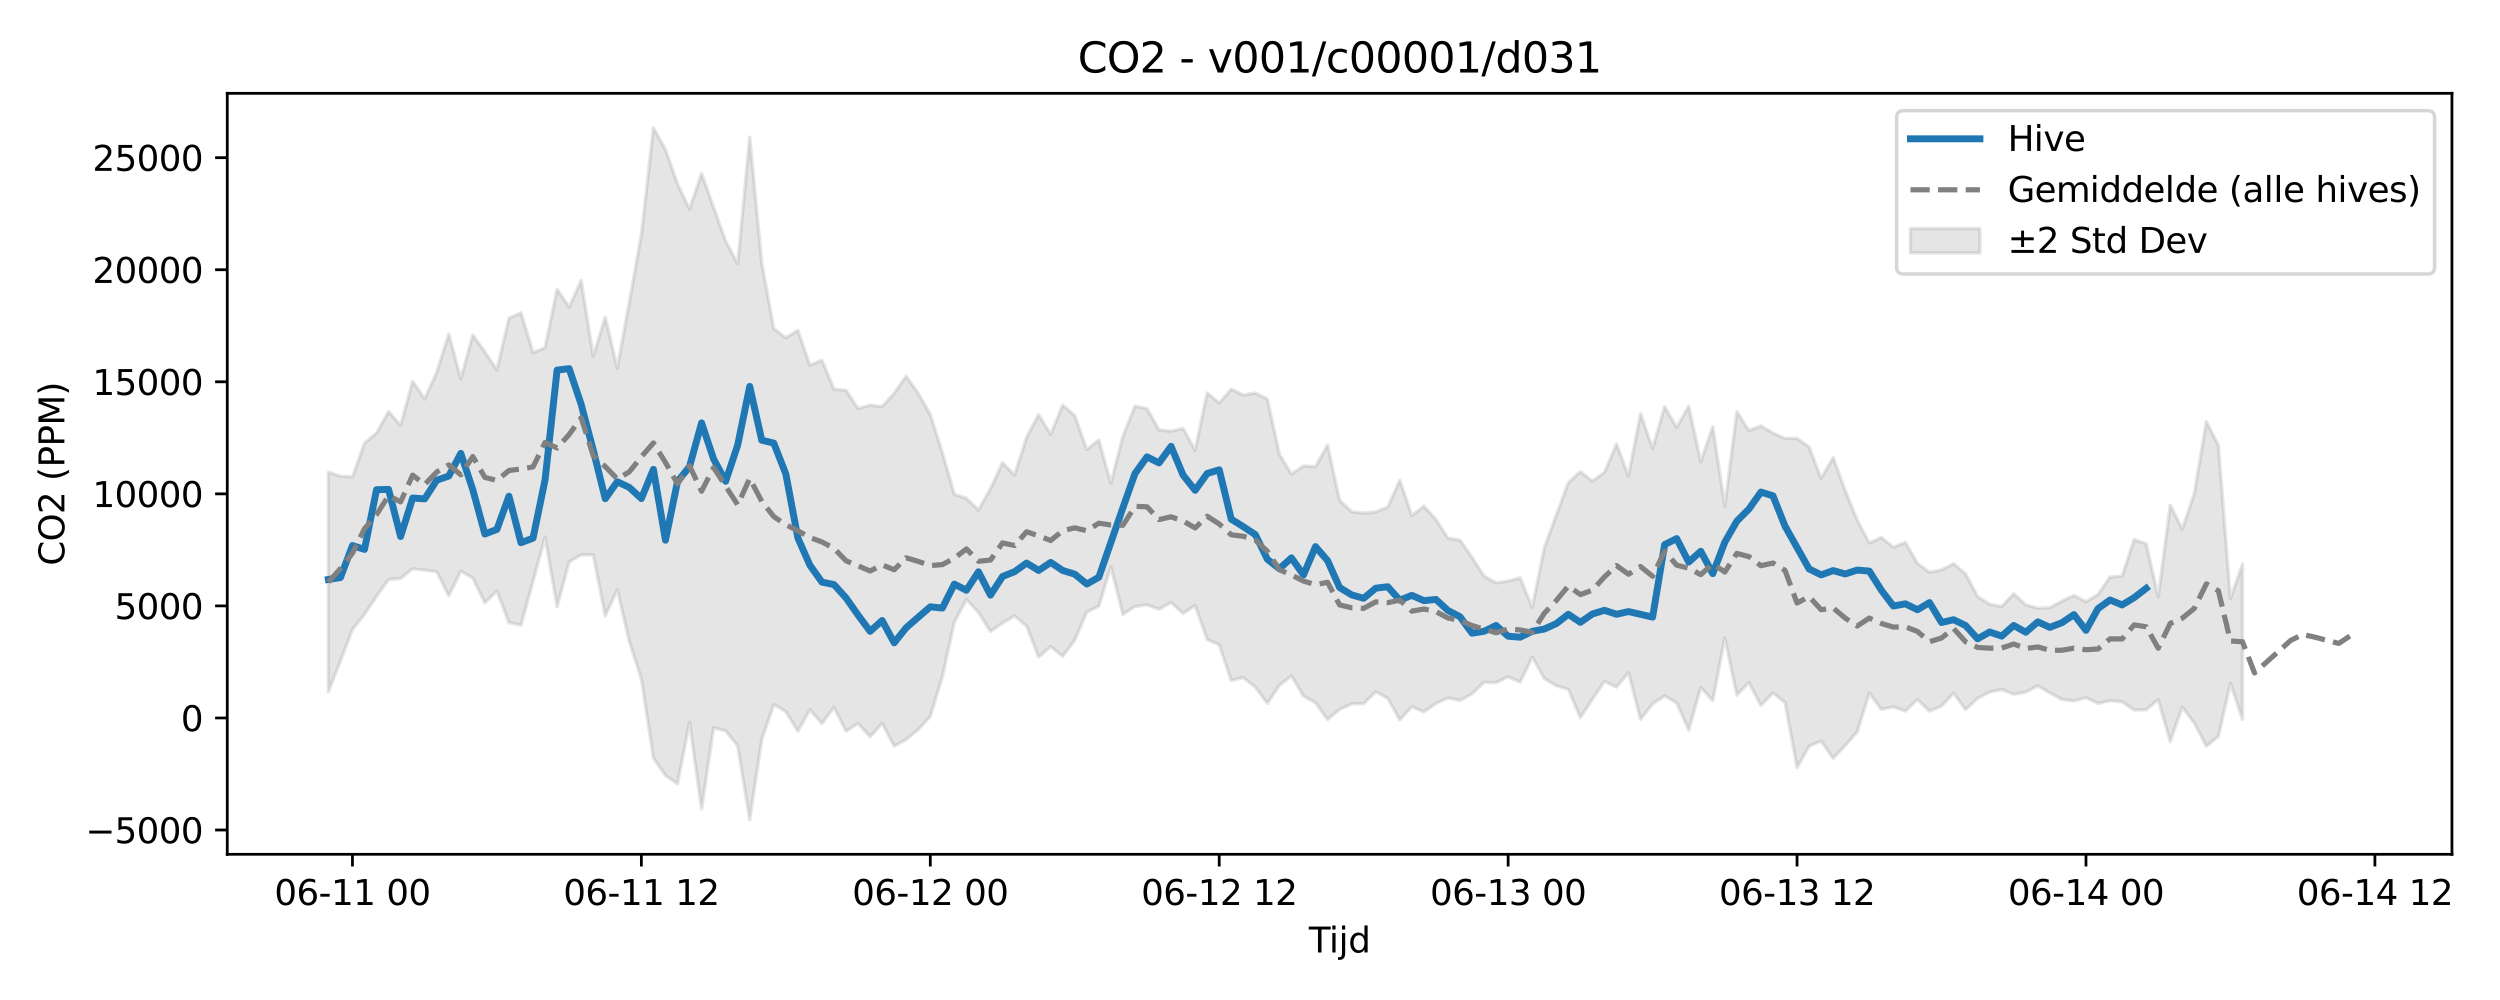 <?xml version="1.0" encoding="utf-8" standalone="no"?>
<!DOCTYPE svg PUBLIC "-//W3C//DTD SVG 1.1//EN"
  "http://www.w3.org/Graphics/SVG/1.1/DTD/svg11.dtd">
<svg xmlns:xlink="http://www.w3.org/1999/xlink" width="720pt" height="288pt" viewBox="0 0 720 288" xmlns="http://www.w3.org/2000/svg" version="1.1">
 <defs>
  <style type="text/css">*{stroke-linejoin: round; stroke-linecap: butt}</style>
 </defs>
 <g id="figure_1">
  <g id="patch_1">
   <path d="M 0 288 
L 720 288 
L 720 0 
L 0 0 
z
" style="fill: #ffffff"/>
  </g>
  <g id="axes_1">
   <g id="patch_2">
    <path d="M 65.45 246.04 
L 706.16 246.04 
L 706.16 26.88 
L 65.45 26.88 
z
" style="fill: #ffffff"/>
   </g>
   <g id="FillBetweenPolyCollection_1">
    <defs>
     <path id="m70cd6717e1" d="M 94.573 -151.993 
L 94.573 -88.706 
L 98.04 -97.667 
L 101.507 -106.684 
L 104.974 -111.089 
L 108.441 -116.275 
L 111.908 -121.079 
L 115.375 -121.437 
L 118.842 -124.173 
L 122.31 -123.781 
L 125.777 -123.364 
L 129.244 -116.416 
L 132.711 -123.534 
L 136.178 -121.498 
L 139.645 -114.367 
L 143.112 -117.801 
L 146.579 -108.666 
L 150.046 -107.972 
L 153.513 -120.616 
L 156.98 -133.316 
L 160.447 -113.282 
L 163.914 -126.2 
L 167.381 -128.179 
L 170.848 -128.191 
L 174.315 -110.651 
L 177.782 -118.142 
L 181.249 -103.223 
L 184.716 -92.496 
L 188.183 -69.696 
L 191.65 -64.666 
L 195.117 -62.239 
L 198.584 -79.957 
L 202.052 -55.011 
L 205.519 -78.392 
L 208.986 -77.546 
L 212.453 -73.177 
L 215.92 -51.922 
L 219.387 -75.005 
L 222.854 -85.092 
L 226.321 -83.055 
L 229.788 -77.421 
L 233.255 -83.582 
L 236.722 -79.598 
L 240.189 -84.281 
L 243.656 -77.422 
L 247.123 -79.65 
L 250.59 -75.801 
L 254.057 -79.687 
L 257.524 -73.108 
L 260.991 -75.015 
L 264.458 -77.904 
L 267.925 -81.676 
L 271.392 -93.076 
L 274.859 -108.819 
L 278.326 -115.348 
L 281.794 -111.6 
L 285.261 -106.134 
L 288.728 -108.563 
L 292.195 -110.634 
L 295.662 -107.655 
L 299.129 -98.771 
L 302.596 -101.799 
L 306.063 -98.973 
L 309.53 -103.654 
L 312.997 -111.756 
L 316.464 -113.401 
L 319.931 -124.785 
L 323.398 -111.068 
L 326.865 -113.334 
L 330.332 -113.804 
L 333.799 -112.538 
L 337.266 -114.497 
L 340.733 -111.329 
L 344.2 -113.607 
L 347.667 -103.821 
L 351.134 -102.284 
L 354.601 -92.008 
L 358.068 -92.876 
L 361.536 -90.093 
L 365.003 -85.402 
L 368.47 -90.636 
L 371.937 -93.378 
L 375.404 -87.522 
L 378.871 -85.632 
L 382.338 -80.746 
L 385.805 -83.663 
L 389.272 -85.271 
L 392.739 -85.357 
L 396.206 -88.766 
L 399.673 -86.881 
L 403.14 -80.635 
L 406.607 -84.491 
L 410.074 -82.972 
L 413.541 -85.366 
L 417.008 -87 
L 420.475 -86.248 
L 423.942 -88.186 
L 427.409 -91.486 
L 430.876 -91.389 
L 434.343 -93.098 
L 437.81 -91.574 
L 441.278 -98.756 
L 444.745 -92.606 
L 448.212 -90.483 
L 451.679 -89.475 
L 455.146 -81.348 
L 458.613 -86.618 
L 462.08 -91.746 
L 465.547 -90.106 
L 469.014 -94.311 
L 472.481 -80.805 
L 475.948 -85.263 
L 479.415 -87.609 
L 482.882 -85.578 
L 486.349 -77.693 
L 489.816 -89.977 
L 493.283 -86.204 
L 496.75 -104.304 
L 500.217 -87.82 
L 503.684 -91.394 
L 507.151 -84.835 
L 510.618 -88.432 
L 514.085 -85.7 
L 517.552 -66.972 
L 521.02 -73.099 
L 524.487 -74.588 
L 527.954 -69.575 
L 531.421 -73.289 
L 534.888 -77.248 
L 538.355 -88.371 
L 541.822 -83.703 
L 545.289 -84.409 
L 548.756 -83.189 
L 552.223 -86.527 
L 555.69 -83.218 
L 559.157 -84.656 
L 562.624 -88.35 
L 566.091 -83.623 
L 569.558 -86.891 
L 573.025 -88.692 
L 576.492 -89.407 
L 579.959 -88.053 
L 583.426 -88.665 
L 586.893 -90.502 
L 590.36 -88.451 
L 593.827 -86.572 
L 597.295 -86.134 
L 600.762 -87.073 
L 604.229 -85.397 
L 607.696 -86.187 
L 611.163 -85.878 
L 614.63 -83.484 
L 618.097 -83.601 
L 621.564 -86.5 
L 625.031 -74.41 
L 628.498 -84.332 
L 631.965 -79.732 
L 635.432 -73.109 
L 638.899 -75.918 
L 642.366 -91.223 
L 645.833 -80.837 
L 645.833 -125.523 
L 645.833 -125.523 
L 642.366 -115.571 
L 638.899 -159.773 
L 635.432 -166.574 
L 631.965 -145.866 
L 628.498 -135.591 
L 625.031 -142.509 
L 621.564 -116.127 
L 618.097 -131.396 
L 614.63 -132.576 
L 611.163 -122.087 
L 607.696 -121.831 
L 604.229 -116.787 
L 600.762 -114.694 
L 597.295 -116.516 
L 593.827 -114.887 
L 590.36 -112.994 
L 586.893 -112.845 
L 583.426 -113.803 
L 579.959 -116.991 
L 576.492 -113.332 
L 573.025 -113.952 
L 569.558 -116.184 
L 566.091 -122.692 
L 562.624 -125.651 
L 559.157 -123.862 
L 555.69 -123.166 
L 552.223 -125.756 
L 548.756 -131.785 
L 545.289 -130.392 
L 541.822 -133.187 
L 538.355 -131.608 
L 534.888 -138.177 
L 531.421 -146.69 
L 527.954 -156.242 
L 524.487 -150.199 
L 521.02 -159.289 
L 517.552 -161.694 
L 514.085 -161.756 
L 510.618 -163.275 
L 507.151 -165.325 
L 503.684 -164.01 
L 500.217 -169.422 
L 496.75 -142.202 
L 493.283 -165.053 
L 489.816 -155.017 
L 486.349 -171.021 
L 482.882 -164.895 
L 479.415 -170.874 
L 475.948 -158.816 
L 472.481 -168.862 
L 469.014 -150.949 
L 465.547 -160.112 
L 462.08 -151.943 
L 458.613 -149.424 
L 455.146 -152.175 
L 451.679 -148.973 
L 448.212 -139.644 
L 444.745 -130.139 
L 441.278 -113.05 
L 437.81 -121.568 
L 434.343 -120.645 
L 430.876 -120.138 
L 427.409 -122.066 
L 423.942 -127.492 
L 420.475 -132.432 
L 417.008 -133.031 
L 413.541 -138.377 
L 410.074 -142.223 
L 406.607 -139.486 
L 403.14 -149.693 
L 399.673 -141.977 
L 396.206 -140.536 
L 392.739 -140.228 
L 389.272 -140.643 
L 385.805 -143.904 
L 382.338 -159.85 
L 378.871 -153.591 
L 375.404 -153.787 
L 371.937 -151.448 
L 368.47 -157.179 
L 365.003 -173.07 
L 361.536 -174.824 
L 358.068 -174.232 
L 354.601 -175.935 
L 351.134 -171.914 
L 347.667 -174.825 
L 344.2 -158.313 
L 340.733 -164.585 
L 337.266 -163.812 
L 333.799 -164.189 
L 330.332 -170.283 
L 326.865 -171.023 
L 323.398 -162.359 
L 319.931 -148.821 
L 316.464 -161.242 
L 312.997 -158.556 
L 309.53 -168.297 
L 306.063 -171.347 
L 302.596 -162.874 
L 299.129 -168.583 
L 295.662 -162.036 
L 292.195 -151.157 
L 288.728 -154.72 
L 285.261 -147.27 
L 281.794 -141.106 
L 278.326 -144.491 
L 274.859 -145.648 
L 271.392 -157.707 
L 267.925 -168.566 
L 264.458 -174.713 
L 260.991 -179.682 
L 257.524 -174.726 
L 254.057 -170.892 
L 250.59 -171.31 
L 247.123 -170.341 
L 243.656 -175.572 
L 240.189 -175.903 
L 236.722 -184.232 
L 233.255 -182.8 
L 229.788 -192.86 
L 226.321 -190.712 
L 222.854 -193.347 
L 219.387 -212.213 
L 215.92 -248.52 
L 212.453 -212.056 
L 208.986 -218.574 
L 205.519 -228.282 
L 202.052 -238.042 
L 198.584 -227.746 
L 195.117 -235.054 
L 191.65 -244.946 
L 188.183 -251.158 
L 184.716 -220.424 
L 181.249 -201.003 
L 177.782 -181.959 
L 174.315 -196.606 
L 170.848 -185.353 
L 167.381 -207.194 
L 163.914 -199.543 
L 160.447 -204.684 
L 156.98 -187.857 
L 153.513 -186.425 
L 150.046 -197.906 
L 146.579 -196.319 
L 143.112 -181.488 
L 139.645 -186.629 
L 136.178 -191.543 
L 132.711 -178.943 
L 129.244 -191.816 
L 125.777 -180.768 
L 122.31 -173.107 
L 118.842 -178.162 
L 115.375 -165.482 
L 111.908 -169.464 
L 108.441 -163.301 
L 104.974 -160.363 
L 101.507 -150.656 
L 98.04 -150.837 
L 94.573 -151.993 
z
" style="stroke: #808080; stroke-opacity: 0.2"/>
    </defs>
    <g clip-path="url(#p22f75a9a6d)">
     <use xlink:href="#m70cd6717e1" x="0" y="288" style="fill: #808080; fill-opacity: 0.2; stroke: #808080; stroke-opacity: 0.2"/>
    </g>
   </g>
   <g id="matplotlib.axis_1">
    <g id="xtick_1">
     <g id="line2d_1">
      <defs>
       <path id="m252c8e4415" d="M 0 0 
L 0 3.5 
" style="stroke: #000000; stroke-width: 0.8"/>
      </defs>
      <g>
       <use xlink:href="#m252c8e4415" x="101.507" y="246.04" style="stroke: #000000; stroke-width: 0.8"/>
      </g>
     </g>
     <g id="text_1">
      <!-- 06-11 00 -->
      <g transform="translate(79.027 260.638) scale(0.1 -0.1)">
       <defs>
        <path id="DejaVuSans-30" d="M 2034 4250 
Q 1547 4250 1301 3770 
Q 1056 3291 1056 2328 
Q 1056 1369 1301 889 
Q 1547 409 2034 409 
Q 2525 409 2770 889 
Q 3016 1369 3016 2328 
Q 3016 3291 2770 3770 
Q 2525 4250 2034 4250 
z
M 2034 4750 
Q 2819 4750 3233 4129 
Q 3647 3509 3647 2328 
Q 3647 1150 3233 529 
Q 2819 -91 2034 -91 
Q 1250 -91 836 529 
Q 422 1150 422 2328 
Q 422 3509 836 4129 
Q 1250 4750 2034 4750 
z
" transform="scale(0.016)"/>
        <path id="DejaVuSans-36" d="M 2113 2584 
Q 1688 2584 1439 2293 
Q 1191 2003 1191 1497 
Q 1191 994 1439 701 
Q 1688 409 2113 409 
Q 2538 409 2786 701 
Q 3034 994 3034 1497 
Q 3034 2003 2786 2293 
Q 2538 2584 2113 2584 
z
M 3366 4563 
L 3366 3988 
Q 3128 4100 2886 4159 
Q 2644 4219 2406 4219 
Q 1781 4219 1451 3797 
Q 1122 3375 1075 2522 
Q 1259 2794 1537 2939 
Q 1816 3084 2150 3084 
Q 2853 3084 3261 2657 
Q 3669 2231 3669 1497 
Q 3669 778 3244 343 
Q 2819 -91 2113 -91 
Q 1303 -91 875 529 
Q 447 1150 447 2328 
Q 447 3434 972 4092 
Q 1497 4750 2381 4750 
Q 2619 4750 2861 4703 
Q 3103 4656 3366 4563 
z
" transform="scale(0.016)"/>
        <path id="DejaVuSans-2d" d="M 313 2009 
L 1997 2009 
L 1997 1497 
L 313 1497 
L 313 2009 
z
" transform="scale(0.016)"/>
        <path id="DejaVuSans-31" d="M 794 531 
L 1825 531 
L 1825 4091 
L 703 3866 
L 703 4441 
L 1819 4666 
L 2450 4666 
L 2450 531 
L 3481 531 
L 3481 0 
L 794 0 
L 794 531 
z
" transform="scale(0.016)"/>
        <path id="DejaVuSans-20" transform="scale(0.016)"/>
       </defs>
       <use xlink:href="#DejaVuSans-30"/>
       <use xlink:href="#DejaVuSans-36" transform="translate(63.623 0)"/>
       <use xlink:href="#DejaVuSans-2d" transform="translate(127.246 0)"/>
       <use xlink:href="#DejaVuSans-31" transform="translate(163.33 0)"/>
       <use xlink:href="#DejaVuSans-31" transform="translate(226.953 0)"/>
       <use xlink:href="#DejaVuSans-20" transform="translate(290.576 0)"/>
       <use xlink:href="#DejaVuSans-30" transform="translate(322.363 0)"/>
       <use xlink:href="#DejaVuSans-30" transform="translate(385.986 0)"/>
      </g>
     </g>
    </g>
    <g id="xtick_2">
     <g id="line2d_2">
      <g>
       <use xlink:href="#m252c8e4415" x="184.716" y="246.04" style="stroke: #000000; stroke-width: 0.8"/>
      </g>
     </g>
     <g id="text_2">
      <!-- 06-11 12 -->
      <g transform="translate(162.236 260.638) scale(0.1 -0.1)">
       <defs>
        <path id="DejaVuSans-32" d="M 1228 531 
L 3431 531 
L 3431 0 
L 469 0 
L 469 531 
Q 828 903 1448 1529 
Q 2069 2156 2228 2338 
Q 2531 2678 2651 2914 
Q 2772 3150 2772 3378 
Q 2772 3750 2511 3984 
Q 2250 4219 1831 4219 
Q 1534 4219 1204 4116 
Q 875 4013 500 3803 
L 500 4441 
Q 881 4594 1212 4672 
Q 1544 4750 1819 4750 
Q 2544 4750 2975 4387 
Q 3406 4025 3406 3419 
Q 3406 3131 3298 2873 
Q 3191 2616 2906 2266 
Q 2828 2175 2409 1742 
Q 1991 1309 1228 531 
z
" transform="scale(0.016)"/>
       </defs>
       <use xlink:href="#DejaVuSans-30"/>
       <use xlink:href="#DejaVuSans-36" transform="translate(63.623 0)"/>
       <use xlink:href="#DejaVuSans-2d" transform="translate(127.246 0)"/>
       <use xlink:href="#DejaVuSans-31" transform="translate(163.33 0)"/>
       <use xlink:href="#DejaVuSans-31" transform="translate(226.953 0)"/>
       <use xlink:href="#DejaVuSans-20" transform="translate(290.576 0)"/>
       <use xlink:href="#DejaVuSans-31" transform="translate(322.363 0)"/>
       <use xlink:href="#DejaVuSans-32" transform="translate(385.986 0)"/>
      </g>
     </g>
    </g>
    <g id="xtick_3">
     <g id="line2d_3">
      <g>
       <use xlink:href="#m252c8e4415" x="267.925" y="246.04" style="stroke: #000000; stroke-width: 0.8"/>
      </g>
     </g>
     <g id="text_3">
      <!-- 06-12 00 -->
      <g transform="translate(245.445 260.638) scale(0.1 -0.1)">
       <use xlink:href="#DejaVuSans-30"/>
       <use xlink:href="#DejaVuSans-36" transform="translate(63.623 0)"/>
       <use xlink:href="#DejaVuSans-2d" transform="translate(127.246 0)"/>
       <use xlink:href="#DejaVuSans-31" transform="translate(163.33 0)"/>
       <use xlink:href="#DejaVuSans-32" transform="translate(226.953 0)"/>
       <use xlink:href="#DejaVuSans-20" transform="translate(290.576 0)"/>
       <use xlink:href="#DejaVuSans-30" transform="translate(322.363 0)"/>
       <use xlink:href="#DejaVuSans-30" transform="translate(385.986 0)"/>
      </g>
     </g>
    </g>
    <g id="xtick_4">
     <g id="line2d_4">
      <g>
       <use xlink:href="#m252c8e4415" x="351.134" y="246.04" style="stroke: #000000; stroke-width: 0.8"/>
      </g>
     </g>
     <g id="text_4">
      <!-- 06-12 12 -->
      <g transform="translate(328.654 260.638) scale(0.1 -0.1)">
       <use xlink:href="#DejaVuSans-30"/>
       <use xlink:href="#DejaVuSans-36" transform="translate(63.623 0)"/>
       <use xlink:href="#DejaVuSans-2d" transform="translate(127.246 0)"/>
       <use xlink:href="#DejaVuSans-31" transform="translate(163.33 0)"/>
       <use xlink:href="#DejaVuSans-32" transform="translate(226.953 0)"/>
       <use xlink:href="#DejaVuSans-20" transform="translate(290.576 0)"/>
       <use xlink:href="#DejaVuSans-31" transform="translate(322.363 0)"/>
       <use xlink:href="#DejaVuSans-32" transform="translate(385.986 0)"/>
      </g>
     </g>
    </g>
    <g id="xtick_5">
     <g id="line2d_5">
      <g>
       <use xlink:href="#m252c8e4415" x="434.343" y="246.04" style="stroke: #000000; stroke-width: 0.8"/>
      </g>
     </g>
     <g id="text_5">
      <!-- 06-13 00 -->
      <g transform="translate(411.863 260.638) scale(0.1 -0.1)">
       <defs>
        <path id="DejaVuSans-33" d="M 2597 2516 
Q 3050 2419 3304 2112 
Q 3559 1806 3559 1356 
Q 3559 666 3084 287 
Q 2609 -91 1734 -91 
Q 1441 -91 1130 -33 
Q 819 25 488 141 
L 488 750 
Q 750 597 1062 519 
Q 1375 441 1716 441 
Q 2309 441 2620 675 
Q 2931 909 2931 1356 
Q 2931 1769 2642 2001 
Q 2353 2234 1838 2234 
L 1294 2234 
L 1294 2753 
L 1863 2753 
Q 2328 2753 2575 2939 
Q 2822 3125 2822 3475 
Q 2822 3834 2567 4026 
Q 2313 4219 1838 4219 
Q 1578 4219 1281 4162 
Q 984 4106 628 3988 
L 628 4550 
Q 988 4650 1302 4700 
Q 1616 4750 1894 4750 
Q 2613 4750 3031 4423 
Q 3450 4097 3450 3541 
Q 3450 3153 3228 2886 
Q 3006 2619 2597 2516 
z
" transform="scale(0.016)"/>
       </defs>
       <use xlink:href="#DejaVuSans-30"/>
       <use xlink:href="#DejaVuSans-36" transform="translate(63.623 0)"/>
       <use xlink:href="#DejaVuSans-2d" transform="translate(127.246 0)"/>
       <use xlink:href="#DejaVuSans-31" transform="translate(163.33 0)"/>
       <use xlink:href="#DejaVuSans-33" transform="translate(226.953 0)"/>
       <use xlink:href="#DejaVuSans-20" transform="translate(290.576 0)"/>
       <use xlink:href="#DejaVuSans-30" transform="translate(322.363 0)"/>
       <use xlink:href="#DejaVuSans-30" transform="translate(385.986 0)"/>
      </g>
     </g>
    </g>
    <g id="xtick_6">
     <g id="line2d_6">
      <g>
       <use xlink:href="#m252c8e4415" x="517.552" y="246.04" style="stroke: #000000; stroke-width: 0.8"/>
      </g>
     </g>
     <g id="text_6">
      <!-- 06-13 12 -->
      <g transform="translate(495.072 260.638) scale(0.1 -0.1)">
       <use xlink:href="#DejaVuSans-30"/>
       <use xlink:href="#DejaVuSans-36" transform="translate(63.623 0)"/>
       <use xlink:href="#DejaVuSans-2d" transform="translate(127.246 0)"/>
       <use xlink:href="#DejaVuSans-31" transform="translate(163.33 0)"/>
       <use xlink:href="#DejaVuSans-33" transform="translate(226.953 0)"/>
       <use xlink:href="#DejaVuSans-20" transform="translate(290.576 0)"/>
       <use xlink:href="#DejaVuSans-31" transform="translate(322.363 0)"/>
       <use xlink:href="#DejaVuSans-32" transform="translate(385.986 0)"/>
      </g>
     </g>
    </g>
    <g id="xtick_7">
     <g id="line2d_7">
      <g>
       <use xlink:href="#m252c8e4415" x="600.762" y="246.04" style="stroke: #000000; stroke-width: 0.8"/>
      </g>
     </g>
     <g id="text_7">
      <!-- 06-14 00 -->
      <g transform="translate(578.281 260.638) scale(0.1 -0.1)">
       <defs>
        <path id="DejaVuSans-34" d="M 2419 4116 
L 825 1625 
L 2419 1625 
L 2419 4116 
z
M 2253 4666 
L 3047 4666 
L 3047 1625 
L 3713 1625 
L 3713 1100 
L 3047 1100 
L 3047 0 
L 2419 0 
L 2419 1100 
L 313 1100 
L 313 1709 
L 2253 4666 
z
" transform="scale(0.016)"/>
       </defs>
       <use xlink:href="#DejaVuSans-30"/>
       <use xlink:href="#DejaVuSans-36" transform="translate(63.623 0)"/>
       <use xlink:href="#DejaVuSans-2d" transform="translate(127.246 0)"/>
       <use xlink:href="#DejaVuSans-31" transform="translate(163.33 0)"/>
       <use xlink:href="#DejaVuSans-34" transform="translate(226.953 0)"/>
       <use xlink:href="#DejaVuSans-20" transform="translate(290.576 0)"/>
       <use xlink:href="#DejaVuSans-30" transform="translate(322.363 0)"/>
       <use xlink:href="#DejaVuSans-30" transform="translate(385.986 0)"/>
      </g>
     </g>
    </g>
    <g id="xtick_8">
     <g id="line2d_8">
      <g>
       <use xlink:href="#m252c8e4415" x="683.971" y="246.04" style="stroke: #000000; stroke-width: 0.8"/>
      </g>
     </g>
     <g id="text_8">
      <!-- 06-14 12 -->
      <g transform="translate(661.49 260.638) scale(0.1 -0.1)">
       <use xlink:href="#DejaVuSans-30"/>
       <use xlink:href="#DejaVuSans-36" transform="translate(63.623 0)"/>
       <use xlink:href="#DejaVuSans-2d" transform="translate(127.246 0)"/>
       <use xlink:href="#DejaVuSans-31" transform="translate(163.33 0)"/>
       <use xlink:href="#DejaVuSans-34" transform="translate(226.953 0)"/>
       <use xlink:href="#DejaVuSans-20" transform="translate(290.576 0)"/>
       <use xlink:href="#DejaVuSans-31" transform="translate(322.363 0)"/>
       <use xlink:href="#DejaVuSans-32" transform="translate(385.986 0)"/>
      </g>
     </g>
    </g>
    <g id="text_9">
     <!-- Tijd -->
     <g transform="translate(376.955 274.317) scale(0.1 -0.1)">
      <defs>
       <path id="DejaVuSans-54" d="M -19 4666 
L 3928 4666 
L 3928 4134 
L 2272 4134 
L 2272 0 
L 1638 0 
L 1638 4134 
L -19 4134 
L -19 4666 
z
" transform="scale(0.016)"/>
       <path id="DejaVuSans-69" d="M 603 3500 
L 1178 3500 
L 1178 0 
L 603 0 
L 603 3500 
z
M 603 4863 
L 1178 4863 
L 1178 4134 
L 603 4134 
L 603 4863 
z
" transform="scale(0.016)"/>
       <path id="DejaVuSans-6a" d="M 603 3500 
L 1178 3500 
L 1178 -63 
Q 1178 -731 923 -1031 
Q 669 -1331 103 -1331 
L -116 -1331 
L -116 -844 
L 38 -844 
Q 366 -844 484 -692 
Q 603 -541 603 -63 
L 603 3500 
z
M 603 4863 
L 1178 4863 
L 1178 4134 
L 603 4134 
L 603 4863 
z
" transform="scale(0.016)"/>
       <path id="DejaVuSans-64" d="M 2906 2969 
L 2906 4863 
L 3481 4863 
L 3481 0 
L 2906 0 
L 2906 525 
Q 2725 213 2448 61 
Q 2172 -91 1784 -91 
Q 1150 -91 751 415 
Q 353 922 353 1747 
Q 353 2572 751 3078 
Q 1150 3584 1784 3584 
Q 2172 3584 2448 3432 
Q 2725 3281 2906 2969 
z
M 947 1747 
Q 947 1113 1208 752 
Q 1469 391 1925 391 
Q 2381 391 2643 752 
Q 2906 1113 2906 1747 
Q 2906 2381 2643 2742 
Q 2381 3103 1925 3103 
Q 1469 3103 1208 2742 
Q 947 2381 947 1747 
z
" transform="scale(0.016)"/>
      </defs>
      <use xlink:href="#DejaVuSans-54"/>
      <use xlink:href="#DejaVuSans-69" transform="translate(57.959 0)"/>
      <use xlink:href="#DejaVuSans-6a" transform="translate(85.742 0)"/>
      <use xlink:href="#DejaVuSans-64" transform="translate(113.525 0)"/>
     </g>
    </g>
   </g>
   <g id="matplotlib.axis_2">
    <g id="ytick_1">
     <g id="line2d_9">
      <defs>
       <path id="m8082fcdf8c" d="M 0 0 
L -3.5 0 
" style="stroke: #000000; stroke-width: 0.8"/>
      </defs>
      <g>
       <use xlink:href="#m8082fcdf8c" x="65.45" y="239.047" style="stroke: #000000; stroke-width: 0.8"/>
      </g>
     </g>
     <g id="text_10">
      <!-- −5000 -->
      <g transform="translate(24.62 242.846) scale(0.1 -0.1)">
       <defs>
        <path id="DejaVuSans-2212" d="M 678 2272 
L 4684 2272 
L 4684 1741 
L 678 1741 
L 678 2272 
z
" transform="scale(0.016)"/>
        <path id="DejaVuSans-35" d="M 691 4666 
L 3169 4666 
L 3169 4134 
L 1269 4134 
L 1269 2991 
Q 1406 3038 1543 3061 
Q 1681 3084 1819 3084 
Q 2600 3084 3056 2656 
Q 3513 2228 3513 1497 
Q 3513 744 3044 326 
Q 2575 -91 1722 -91 
Q 1428 -91 1123 -41 
Q 819 9 494 109 
L 494 744 
Q 775 591 1075 516 
Q 1375 441 1709 441 
Q 2250 441 2565 725 
Q 2881 1009 2881 1497 
Q 2881 1984 2565 2268 
Q 2250 2553 1709 2553 
Q 1456 2553 1204 2497 
Q 953 2441 691 2322 
L 691 4666 
z
" transform="scale(0.016)"/>
       </defs>
       <use xlink:href="#DejaVuSans-2212"/>
       <use xlink:href="#DejaVuSans-35" transform="translate(83.789 0)"/>
       <use xlink:href="#DejaVuSans-30" transform="translate(147.412 0)"/>
       <use xlink:href="#DejaVuSans-30" transform="translate(211.035 0)"/>
       <use xlink:href="#DejaVuSans-30" transform="translate(274.658 0)"/>
      </g>
     </g>
    </g>
    <g id="ytick_2">
     <g id="line2d_10">
      <g>
       <use xlink:href="#m8082fcdf8c" x="65.45" y="206.774" style="stroke: #000000; stroke-width: 0.8"/>
      </g>
     </g>
     <g id="text_11">
      <!-- 0 -->
      <g transform="translate(52.087 210.573) scale(0.1 -0.1)">
       <use xlink:href="#DejaVuSans-30"/>
      </g>
     </g>
    </g>
    <g id="ytick_3">
     <g id="line2d_11">
      <g>
       <use xlink:href="#m8082fcdf8c" x="65.45" y="174.5" style="stroke: #000000; stroke-width: 0.8"/>
      </g>
     </g>
     <g id="text_12">
      <!-- 5000 -->
      <g transform="translate(33 178.299) scale(0.1 -0.1)">
       <use xlink:href="#DejaVuSans-35"/>
       <use xlink:href="#DejaVuSans-30" transform="translate(63.623 0)"/>
       <use xlink:href="#DejaVuSans-30" transform="translate(127.246 0)"/>
       <use xlink:href="#DejaVuSans-30" transform="translate(190.869 0)"/>
      </g>
     </g>
    </g>
    <g id="ytick_4">
     <g id="line2d_12">
      <g>
       <use xlink:href="#m8082fcdf8c" x="65.45" y="142.227" style="stroke: #000000; stroke-width: 0.8"/>
      </g>
     </g>
     <g id="text_13">
      <!-- 10000 -->
      <g transform="translate(26.637 146.026) scale(0.1 -0.1)">
       <use xlink:href="#DejaVuSans-31"/>
       <use xlink:href="#DejaVuSans-30" transform="translate(63.623 0)"/>
       <use xlink:href="#DejaVuSans-30" transform="translate(127.246 0)"/>
       <use xlink:href="#DejaVuSans-30" transform="translate(190.869 0)"/>
       <use xlink:href="#DejaVuSans-30" transform="translate(254.492 0)"/>
      </g>
     </g>
    </g>
    <g id="ytick_5">
     <g id="line2d_13">
      <g>
       <use xlink:href="#m8082fcdf8c" x="65.45" y="109.953" style="stroke: #000000; stroke-width: 0.8"/>
      </g>
     </g>
     <g id="text_14">
      <!-- 15000 -->
      <g transform="translate(26.637 113.752) scale(0.1 -0.1)">
       <use xlink:href="#DejaVuSans-31"/>
       <use xlink:href="#DejaVuSans-35" transform="translate(63.623 0)"/>
       <use xlink:href="#DejaVuSans-30" transform="translate(127.246 0)"/>
       <use xlink:href="#DejaVuSans-30" transform="translate(190.869 0)"/>
       <use xlink:href="#DejaVuSans-30" transform="translate(254.492 0)"/>
      </g>
     </g>
    </g>
    <g id="ytick_6">
     <g id="line2d_14">
      <g>
       <use xlink:href="#m8082fcdf8c" x="65.45" y="77.679" style="stroke: #000000; stroke-width: 0.8"/>
      </g>
     </g>
     <g id="text_15">
      <!-- 20000 -->
      <g transform="translate(26.637 81.479) scale(0.1 -0.1)">
       <use xlink:href="#DejaVuSans-32"/>
       <use xlink:href="#DejaVuSans-30" transform="translate(63.623 0)"/>
       <use xlink:href="#DejaVuSans-30" transform="translate(127.246 0)"/>
       <use xlink:href="#DejaVuSans-30" transform="translate(190.869 0)"/>
       <use xlink:href="#DejaVuSans-30" transform="translate(254.492 0)"/>
      </g>
     </g>
    </g>
    <g id="ytick_7">
     <g id="line2d_15">
      <g>
       <use xlink:href="#m8082fcdf8c" x="65.45" y="45.406" style="stroke: #000000; stroke-width: 0.8"/>
      </g>
     </g>
     <g id="text_16">
      <!-- 25000 -->
      <g transform="translate(26.637 49.205) scale(0.1 -0.1)">
       <use xlink:href="#DejaVuSans-32"/>
       <use xlink:href="#DejaVuSans-35" transform="translate(63.623 0)"/>
       <use xlink:href="#DejaVuSans-30" transform="translate(127.246 0)"/>
       <use xlink:href="#DejaVuSans-30" transform="translate(190.869 0)"/>
       <use xlink:href="#DejaVuSans-30" transform="translate(254.492 0)"/>
      </g>
     </g>
    </g>
    <g id="text_17">
     <!-- CO2 (PPM) -->
     <g transform="translate(18.541 162.903) rotate(-90) scale(0.1 -0.1)">
      <defs>
       <path id="DejaVuSans-43" d="M 4122 4306 
L 4122 3641 
Q 3803 3938 3442 4084 
Q 3081 4231 2675 4231 
Q 1875 4231 1450 3742 
Q 1025 3253 1025 2328 
Q 1025 1406 1450 917 
Q 1875 428 2675 428 
Q 3081 428 3442 575 
Q 3803 722 4122 1019 
L 4122 359 
Q 3791 134 3420 21 
Q 3050 -91 2638 -91 
Q 1578 -91 968 557 
Q 359 1206 359 2328 
Q 359 3453 968 4101 
Q 1578 4750 2638 4750 
Q 3056 4750 3426 4639 
Q 3797 4528 4122 4306 
z
" transform="scale(0.016)"/>
       <path id="DejaVuSans-4f" d="M 2522 4238 
Q 1834 4238 1429 3725 
Q 1025 3213 1025 2328 
Q 1025 1447 1429 934 
Q 1834 422 2522 422 
Q 3209 422 3611 934 
Q 4013 1447 4013 2328 
Q 4013 3213 3611 3725 
Q 3209 4238 2522 4238 
z
M 2522 4750 
Q 3503 4750 4090 4092 
Q 4678 3434 4678 2328 
Q 4678 1225 4090 567 
Q 3503 -91 2522 -91 
Q 1538 -91 948 565 
Q 359 1222 359 2328 
Q 359 3434 948 4092 
Q 1538 4750 2522 4750 
z
" transform="scale(0.016)"/>
       <path id="DejaVuSans-28" d="M 1984 4856 
Q 1566 4138 1362 3434 
Q 1159 2731 1159 2009 
Q 1159 1288 1364 580 
Q 1569 -128 1984 -844 
L 1484 -844 
Q 1016 -109 783 600 
Q 550 1309 550 2009 
Q 550 2706 781 3412 
Q 1013 4119 1484 4856 
L 1984 4856 
z
" transform="scale(0.016)"/>
       <path id="DejaVuSans-50" d="M 1259 4147 
L 1259 2394 
L 2053 2394 
Q 2494 2394 2734 2622 
Q 2975 2850 2975 3272 
Q 2975 3691 2734 3919 
Q 2494 4147 2053 4147 
L 1259 4147 
z
M 628 4666 
L 2053 4666 
Q 2838 4666 3239 4311 
Q 3641 3956 3641 3272 
Q 3641 2581 3239 2228 
Q 2838 1875 2053 1875 
L 1259 1875 
L 1259 0 
L 628 0 
L 628 4666 
z
" transform="scale(0.016)"/>
       <path id="DejaVuSans-4d" d="M 628 4666 
L 1569 4666 
L 2759 1491 
L 3956 4666 
L 4897 4666 
L 4897 0 
L 4281 0 
L 4281 4097 
L 3078 897 
L 2444 897 
L 1241 4097 
L 1241 0 
L 628 0 
L 628 4666 
z
" transform="scale(0.016)"/>
       <path id="DejaVuSans-29" d="M 513 4856 
L 1013 4856 
Q 1481 4119 1714 3412 
Q 1947 2706 1947 2009 
Q 1947 1309 1714 600 
Q 1481 -109 1013 -844 
L 513 -844 
Q 928 -128 1133 580 
Q 1338 1288 1338 2009 
Q 1338 2731 1133 3434 
Q 928 4138 513 4856 
z
" transform="scale(0.016)"/>
      </defs>
      <use xlink:href="#DejaVuSans-43"/>
      <use xlink:href="#DejaVuSans-4f" transform="translate(69.824 0)"/>
      <use xlink:href="#DejaVuSans-32" transform="translate(148.535 0)"/>
      <use xlink:href="#DejaVuSans-20" transform="translate(212.158 0)"/>
      <use xlink:href="#DejaVuSans-28" transform="translate(243.945 0)"/>
      <use xlink:href="#DejaVuSans-50" transform="translate(282.959 0)"/>
      <use xlink:href="#DejaVuSans-50" transform="translate(343.262 0)"/>
      <use xlink:href="#DejaVuSans-4d" transform="translate(403.564 0)"/>
      <use xlink:href="#DejaVuSans-29" transform="translate(489.844 0)"/>
     </g>
    </g>
   </g>
   <g id="line2d_16">
    <path d="M 94.573 166.89 
L 98.04 166.343 
L 101.507 157.133 
L 104.974 158.221 
L 108.441 141.043 
L 111.908 140.944 
L 115.375 154.526 
L 118.842 143.438 
L 122.31 143.675 
L 125.777 138.3 
L 129.244 137.097 
L 132.711 130.58 
L 136.178 141.073 
L 139.645 153.796 
L 143.112 152.462 
L 146.579 142.906 
L 150.046 156.302 
L 153.513 154.987 
L 156.98 138.162 
L 160.447 106.586 
L 163.914 106.164 
L 167.381 116.462 
L 170.848 129.627 
L 174.315 143.623 
L 177.782 138.735 
L 181.249 140.387 
L 184.716 143.578 
L 188.183 135.182 
L 191.65 155.577 
L 195.117 138.737 
L 198.584 134.358 
L 202.052 121.8 
L 205.519 132.198 
L 208.986 138.605 
L 212.453 128.194 
L 215.92 111.287 
L 219.387 126.787 
L 222.854 127.615 
L 226.321 136.521 
L 229.788 154.934 
L 233.255 162.783 
L 236.722 167.652 
L 240.189 168.357 
L 243.656 172.202 
L 247.123 177.134 
L 250.59 181.822 
L 254.057 178.711 
L 257.524 185.131 
L 260.991 180.77 
L 267.925 174.76 
L 271.392 175.122 
L 274.859 168.224 
L 278.326 170.005 
L 281.794 164.674 
L 285.261 171.395 
L 288.728 166.027 
L 292.195 164.646 
L 295.662 162.167 
L 299.129 164.289 
L 302.596 161.971 
L 306.063 164.298 
L 309.53 165.356 
L 312.997 168.202 
L 316.464 166.242 
L 323.398 146.222 
L 326.865 136.404 
L 330.332 131.583 
L 333.799 133.317 
L 337.266 128.547 
L 340.733 136.843 
L 344.2 141.207 
L 347.667 136.374 
L 351.134 135.307 
L 354.601 149.529 
L 358.068 151.681 
L 361.536 153.968 
L 365.003 161.074 
L 368.47 163.792 
L 371.937 160.67 
L 375.404 165.575 
L 378.871 157.43 
L 382.338 161.455 
L 385.805 169.209 
L 389.272 171.333 
L 392.739 172.309 
L 396.206 169.401 
L 399.673 168.986 
L 403.14 172.841 
L 406.607 171.456 
L 410.074 172.99 
L 413.541 172.637 
L 417.008 175.815 
L 420.475 177.618 
L 423.942 182.364 
L 427.409 181.818 
L 430.876 180.141 
L 434.343 183.229 
L 437.81 183.511 
L 441.278 181.809 
L 444.745 181.168 
L 448.212 179.604 
L 451.679 176.914 
L 455.146 179.236 
L 458.613 176.828 
L 462.08 175.765 
L 465.547 176.908 
L 469.014 176.133 
L 475.948 177.727 
L 479.415 156.844 
L 482.882 155.119 
L 486.349 161.873 
L 489.816 158.77 
L 493.283 165.21 
L 496.75 156.132 
L 500.217 150.084 
L 503.684 146.611 
L 507.151 141.714 
L 510.618 142.807 
L 514.085 151.528 
L 521.02 163.85 
L 524.487 165.573 
L 527.954 164.325 
L 531.421 165.302 
L 534.888 164.185 
L 538.355 164.48 
L 541.822 169.967 
L 545.289 174.532 
L 548.756 173.9 
L 552.223 175.6 
L 555.69 173.551 
L 559.157 179.281 
L 562.624 178.478 
L 566.091 180.15 
L 569.558 183.982 
L 573.025 182.009 
L 576.492 183.199 
L 579.959 180.133 
L 583.426 182.084 
L 586.893 179.1 
L 590.36 180.677 
L 593.827 179.341 
L 597.295 177.015 
L 600.762 181.527 
L 604.229 175.275 
L 607.696 172.792 
L 611.163 174.223 
L 614.63 172.118 
L 618.097 169.446 
L 618.097 169.446 
" clip-path="url(#p22f75a9a6d)" style="fill: none; stroke: #1f77b4; stroke-width: 2; stroke-linecap: square"/>
   </g>
   <g id="line2d_17">
    <path d="M 94.573 167.651 
L 98.04 163.748 
L 101.507 159.33 
L 104.974 152.274 
L 108.441 148.212 
L 111.908 142.729 
L 115.375 144.54 
L 118.842 136.833 
L 122.31 139.556 
L 125.777 135.934 
L 129.244 133.884 
L 132.711 136.761 
L 136.178 131.479 
L 139.645 137.502 
L 143.112 138.356 
L 146.579 135.508 
L 150.046 135.061 
L 153.513 134.479 
L 156.98 127.414 
L 160.447 129.017 
L 163.914 125.129 
L 167.381 120.314 
L 170.848 131.228 
L 174.315 134.372 
L 177.782 137.95 
L 181.249 135.887 
L 184.716 131.54 
L 188.183 127.573 
L 191.65 133.194 
L 195.117 139.353 
L 198.584 134.149 
L 202.052 141.473 
L 205.519 134.663 
L 212.453 145.384 
L 215.92 137.779 
L 219.387 144.391 
L 222.854 148.78 
L 226.321 151.116 
L 229.788 152.86 
L 233.255 154.809 
L 236.722 156.085 
L 240.189 157.908 
L 243.656 161.503 
L 250.59 164.445 
L 254.057 162.711 
L 257.524 164.083 
L 260.991 160.652 
L 264.458 161.692 
L 267.925 162.879 
L 271.392 162.608 
L 274.859 160.767 
L 278.326 158.081 
L 281.794 161.647 
L 285.261 161.298 
L 288.728 156.359 
L 292.195 157.105 
L 295.662 153.155 
L 299.129 154.323 
L 302.596 155.664 
L 306.063 152.84 
L 309.53 152.024 
L 312.997 152.844 
L 316.464 150.679 
L 319.931 151.197 
L 323.398 151.286 
L 326.865 145.822 
L 330.332 145.956 
L 333.799 149.637 
L 337.266 148.846 
L 340.733 150.043 
L 344.2 152.04 
L 347.667 148.677 
L 351.134 150.901 
L 354.601 154.028 
L 358.068 154.446 
L 361.536 155.541 
L 365.003 158.764 
L 368.47 164.092 
L 371.937 165.587 
L 375.404 167.345 
L 378.871 168.388 
L 382.338 167.702 
L 385.805 174.217 
L 389.272 175.043 
L 392.739 175.207 
L 396.206 173.349 
L 399.673 173.571 
L 403.14 172.836 
L 406.607 176.011 
L 410.074 175.403 
L 413.541 176.129 
L 417.008 177.985 
L 420.475 178.66 
L 423.942 180.161 
L 430.876 182.236 
L 434.343 181.128 
L 437.81 181.429 
L 441.278 182.097 
L 444.745 176.628 
L 448.212 172.937 
L 451.679 168.776 
L 455.146 171.239 
L 458.613 169.979 
L 462.08 166.155 
L 465.547 162.891 
L 469.014 165.37 
L 472.481 163.166 
L 475.948 165.96 
L 479.415 158.759 
L 482.882 162.764 
L 486.349 163.643 
L 489.816 165.503 
L 493.283 162.371 
L 496.75 164.747 
L 500.217 159.379 
L 503.684 160.298 
L 507.151 162.92 
L 510.618 162.147 
L 514.085 164.272 
L 517.552 173.667 
L 521.02 171.806 
L 524.487 175.606 
L 527.954 175.091 
L 531.421 178.01 
L 534.888 180.288 
L 538.355 178.011 
L 541.822 179.555 
L 545.289 180.599 
L 548.756 180.513 
L 552.223 181.859 
L 555.69 184.808 
L 559.157 183.741 
L 562.624 180.999 
L 566.091 184.842 
L 569.558 186.463 
L 573.025 186.678 
L 576.492 186.63 
L 579.959 185.478 
L 583.426 186.766 
L 586.893 186.327 
L 590.36 187.277 
L 593.827 187.27 
L 597.295 186.675 
L 600.762 187.117 
L 604.229 186.908 
L 607.696 183.991 
L 611.163 184.018 
L 614.63 179.97 
L 618.097 180.502 
L 621.564 186.687 
L 625.031 179.54 
L 628.498 178.039 
L 631.965 175.201 
L 635.432 168.159 
L 638.899 170.155 
L 642.366 184.603 
L 645.833 184.82 
L 649.3 193.8 
L 659.701 184.455 
L 663.168 182.73 
L 666.635 183.491 
L 673.569 185.305 
L 677.037 183.001 
L 677.037 183.001 
" clip-path="url(#p22f75a9a6d)" style="fill: none; stroke-dasharray: 5.55,2.4; stroke-dashoffset: 0; stroke: #808080; stroke-width: 1.5"/>
   </g>
   <g id="patch_3">
    <path d="M 65.45 246.04 
L 65.45 26.88 
" style="fill: none; stroke: #000000; stroke-width: 0.8; stroke-linejoin: miter; stroke-linecap: square"/>
   </g>
   <g id="patch_4">
    <path d="M 706.16 246.04 
L 706.16 26.88 
" style="fill: none; stroke: #000000; stroke-width: 0.8; stroke-linejoin: miter; stroke-linecap: square"/>
   </g>
   <g id="patch_5">
    <path d="M 65.45 246.04 
L 706.16 246.04 
" style="fill: none; stroke: #000000; stroke-width: 0.8; stroke-linejoin: miter; stroke-linecap: square"/>
   </g>
   <g id="patch_6">
    <path d="M 65.45 26.88 
L 706.16 26.88 
" style="fill: none; stroke: #000000; stroke-width: 0.8; stroke-linejoin: miter; stroke-linecap: square"/>
   </g>
   <g id="text_18">
    <!-- CO2 - v001/c00001/d031 -->
    <g transform="translate(310.402 20.88) scale(0.12 -0.12)">
     <defs>
      <path id="DejaVuSans-76" d="M 191 3500 
L 800 3500 
L 1894 563 
L 2988 3500 
L 3597 3500 
L 2284 0 
L 1503 0 
L 191 3500 
z
" transform="scale(0.016)"/>
      <path id="DejaVuSans-2f" d="M 1625 4666 
L 2156 4666 
L 531 -594 
L 0 -594 
L 1625 4666 
z
" transform="scale(0.016)"/>
      <path id="DejaVuSans-63" d="M 3122 3366 
L 3122 2828 
Q 2878 2963 2633 3030 
Q 2388 3097 2138 3097 
Q 1578 3097 1268 2742 
Q 959 2388 959 1747 
Q 959 1106 1268 751 
Q 1578 397 2138 397 
Q 2388 397 2633 464 
Q 2878 531 3122 666 
L 3122 134 
Q 2881 22 2623 -34 
Q 2366 -91 2075 -91 
Q 1284 -91 818 406 
Q 353 903 353 1747 
Q 353 2603 823 3093 
Q 1294 3584 2113 3584 
Q 2378 3584 2631 3529 
Q 2884 3475 3122 3366 
z
" transform="scale(0.016)"/>
     </defs>
     <use xlink:href="#DejaVuSans-43"/>
     <use xlink:href="#DejaVuSans-4f" transform="translate(69.824 0)"/>
     <use xlink:href="#DejaVuSans-32" transform="translate(148.535 0)"/>
     <use xlink:href="#DejaVuSans-20" transform="translate(212.158 0)"/>
     <use xlink:href="#DejaVuSans-2d" transform="translate(243.945 0)"/>
     <use xlink:href="#DejaVuSans-20" transform="translate(280.029 0)"/>
     <use xlink:href="#DejaVuSans-76" transform="translate(311.816 0)"/>
     <use xlink:href="#DejaVuSans-30" transform="translate(370.996 0)"/>
     <use xlink:href="#DejaVuSans-30" transform="translate(434.619 0)"/>
     <use xlink:href="#DejaVuSans-31" transform="translate(498.242 0)"/>
     <use xlink:href="#DejaVuSans-2f" transform="translate(561.865 0)"/>
     <use xlink:href="#DejaVuSans-63" transform="translate(595.557 0)"/>
     <use xlink:href="#DejaVuSans-30" transform="translate(650.537 0)"/>
     <use xlink:href="#DejaVuSans-30" transform="translate(714.16 0)"/>
     <use xlink:href="#DejaVuSans-30" transform="translate(777.783 0)"/>
     <use xlink:href="#DejaVuSans-30" transform="translate(841.406 0)"/>
     <use xlink:href="#DejaVuSans-31" transform="translate(905.029 0)"/>
     <use xlink:href="#DejaVuSans-2f" transform="translate(968.652 0)"/>
     <use xlink:href="#DejaVuSans-64" transform="translate(1002.344 0)"/>
     <use xlink:href="#DejaVuSans-30" transform="translate(1065.82 0)"/>
     <use xlink:href="#DejaVuSans-33" transform="translate(1129.443 0)"/>
     <use xlink:href="#DejaVuSans-31" transform="translate(1193.066 0)"/>
    </g>
   </g>
   <g id="legend_1">
    <g id="patch_7">
     <path d="M 548.216 78.914 
L 699.16 78.914 
Q 701.16 78.914 701.16 76.914 
L 701.16 33.88 
Q 701.16 31.88 699.16 31.88 
L 548.216 31.88 
Q 546.216 31.88 546.216 33.88 
L 546.216 76.914 
Q 546.216 78.914 548.216 78.914 
z
" style="fill: #ffffff; opacity: 0.8; stroke: #cccccc; stroke-linejoin: miter"/>
    </g>
    <g id="line2d_18">
     <path d="M 550.216 39.978 
L 560.216 39.978 
L 570.216 39.978 
" style="fill: none; stroke: #1f77b4; stroke-width: 2; stroke-linecap: square"/>
    </g>
    <g id="text_19">
     <!-- Hive -->
     <g transform="translate(578.216 43.478) scale(0.1 -0.1)">
      <defs>
       <path id="DejaVuSans-48" d="M 628 4666 
L 1259 4666 
L 1259 2753 
L 3553 2753 
L 3553 4666 
L 4184 4666 
L 4184 0 
L 3553 0 
L 3553 2222 
L 1259 2222 
L 1259 0 
L 628 0 
L 628 4666 
z
" transform="scale(0.016)"/>
       <path id="DejaVuSans-65" d="M 3597 1894 
L 3597 1613 
L 953 1613 
Q 991 1019 1311 708 
Q 1631 397 2203 397 
Q 2534 397 2845 478 
Q 3156 559 3463 722 
L 3463 178 
Q 3153 47 2828 -22 
Q 2503 -91 2169 -91 
Q 1331 -91 842 396 
Q 353 884 353 1716 
Q 353 2575 817 3079 
Q 1281 3584 2069 3584 
Q 2775 3584 3186 3129 
Q 3597 2675 3597 1894 
z
M 3022 2063 
Q 3016 2534 2758 2815 
Q 2500 3097 2075 3097 
Q 1594 3097 1305 2825 
Q 1016 2553 972 2059 
L 3022 2063 
z
" transform="scale(0.016)"/>
      </defs>
      <use xlink:href="#DejaVuSans-48"/>
      <use xlink:href="#DejaVuSans-69" transform="translate(75.195 0)"/>
      <use xlink:href="#DejaVuSans-76" transform="translate(102.979 0)"/>
      <use xlink:href="#DejaVuSans-65" transform="translate(162.158 0)"/>
     </g>
    </g>
    <g id="line2d_19">
     <path d="M 550.216 54.657 
L 560.216 54.657 
L 570.216 54.657 
" style="fill: none; stroke-dasharray: 5.55,2.4; stroke-dashoffset: 0; stroke: #808080; stroke-width: 1.5"/>
    </g>
    <g id="text_20">
     <!-- Gemiddelde (alle hives) -->
     <g transform="translate(578.216 58.157) scale(0.1 -0.1)">
      <defs>
       <path id="DejaVuSans-47" d="M 3809 666 
L 3809 1919 
L 2778 1919 
L 2778 2438 
L 4434 2438 
L 4434 434 
Q 4069 175 3628 42 
Q 3188 -91 2688 -91 
Q 1594 -91 976 548 
Q 359 1188 359 2328 
Q 359 3472 976 4111 
Q 1594 4750 2688 4750 
Q 3144 4750 3555 4637 
Q 3966 4525 4313 4306 
L 4313 3634 
Q 3963 3931 3569 4081 
Q 3175 4231 2741 4231 
Q 1884 4231 1454 3753 
Q 1025 3275 1025 2328 
Q 1025 1384 1454 906 
Q 1884 428 2741 428 
Q 3075 428 3337 486 
Q 3600 544 3809 666 
z
" transform="scale(0.016)"/>
       <path id="DejaVuSans-6d" d="M 3328 2828 
Q 3544 3216 3844 3400 
Q 4144 3584 4550 3584 
Q 5097 3584 5394 3201 
Q 5691 2819 5691 2113 
L 5691 0 
L 5113 0 
L 5113 2094 
Q 5113 2597 4934 2840 
Q 4756 3084 4391 3084 
Q 3944 3084 3684 2787 
Q 3425 2491 3425 1978 
L 3425 0 
L 2847 0 
L 2847 2094 
Q 2847 2600 2669 2842 
Q 2491 3084 2119 3084 
Q 1678 3084 1418 2786 
Q 1159 2488 1159 1978 
L 1159 0 
L 581 0 
L 581 3500 
L 1159 3500 
L 1159 2956 
Q 1356 3278 1631 3431 
Q 1906 3584 2284 3584 
Q 2666 3584 2933 3390 
Q 3200 3197 3328 2828 
z
" transform="scale(0.016)"/>
       <path id="DejaVuSans-6c" d="M 603 4863 
L 1178 4863 
L 1178 0 
L 603 0 
L 603 4863 
z
" transform="scale(0.016)"/>
       <path id="DejaVuSans-61" d="M 2194 1759 
Q 1497 1759 1228 1600 
Q 959 1441 959 1056 
Q 959 750 1161 570 
Q 1363 391 1709 391 
Q 2188 391 2477 730 
Q 2766 1069 2766 1631 
L 2766 1759 
L 2194 1759 
z
M 3341 1997 
L 3341 0 
L 2766 0 
L 2766 531 
Q 2569 213 2275 61 
Q 1981 -91 1556 -91 
Q 1019 -91 701 211 
Q 384 513 384 1019 
Q 384 1609 779 1909 
Q 1175 2209 1959 2209 
L 2766 2209 
L 2766 2266 
Q 2766 2663 2505 2880 
Q 2244 3097 1772 3097 
Q 1472 3097 1187 3025 
Q 903 2953 641 2809 
L 641 3341 
Q 956 3463 1253 3523 
Q 1550 3584 1831 3584 
Q 2591 3584 2966 3190 
Q 3341 2797 3341 1997 
z
" transform="scale(0.016)"/>
       <path id="DejaVuSans-68" d="M 3513 2113 
L 3513 0 
L 2938 0 
L 2938 2094 
Q 2938 2591 2744 2837 
Q 2550 3084 2163 3084 
Q 1697 3084 1428 2787 
Q 1159 2491 1159 1978 
L 1159 0 
L 581 0 
L 581 4863 
L 1159 4863 
L 1159 2956 
Q 1366 3272 1645 3428 
Q 1925 3584 2291 3584 
Q 2894 3584 3203 3211 
Q 3513 2838 3513 2113 
z
" transform="scale(0.016)"/>
       <path id="DejaVuSans-73" d="M 2834 3397 
L 2834 2853 
Q 2591 2978 2328 3040 
Q 2066 3103 1784 3103 
Q 1356 3103 1142 2972 
Q 928 2841 928 2578 
Q 928 2378 1081 2264 
Q 1234 2150 1697 2047 
L 1894 2003 
Q 2506 1872 2764 1633 
Q 3022 1394 3022 966 
Q 3022 478 2636 193 
Q 2250 -91 1575 -91 
Q 1294 -91 989 -36 
Q 684 19 347 128 
L 347 722 
Q 666 556 975 473 
Q 1284 391 1588 391 
Q 1994 391 2212 530 
Q 2431 669 2431 922 
Q 2431 1156 2273 1281 
Q 2116 1406 1581 1522 
L 1381 1569 
Q 847 1681 609 1914 
Q 372 2147 372 2553 
Q 372 3047 722 3315 
Q 1072 3584 1716 3584 
Q 2034 3584 2315 3537 
Q 2597 3491 2834 3397 
z
" transform="scale(0.016)"/>
      </defs>
      <use xlink:href="#DejaVuSans-47"/>
      <use xlink:href="#DejaVuSans-65" transform="translate(77.49 0)"/>
      <use xlink:href="#DejaVuSans-6d" transform="translate(139.014 0)"/>
      <use xlink:href="#DejaVuSans-69" transform="translate(236.426 0)"/>
      <use xlink:href="#DejaVuSans-64" transform="translate(264.209 0)"/>
      <use xlink:href="#DejaVuSans-64" transform="translate(327.686 0)"/>
      <use xlink:href="#DejaVuSans-65" transform="translate(391.162 0)"/>
      <use xlink:href="#DejaVuSans-6c" transform="translate(452.686 0)"/>
      <use xlink:href="#DejaVuSans-64" transform="translate(480.469 0)"/>
      <use xlink:href="#DejaVuSans-65" transform="translate(543.945 0)"/>
      <use xlink:href="#DejaVuSans-20" transform="translate(605.469 0)"/>
      <use xlink:href="#DejaVuSans-28" transform="translate(637.256 0)"/>
      <use xlink:href="#DejaVuSans-61" transform="translate(676.27 0)"/>
      <use xlink:href="#DejaVuSans-6c" transform="translate(737.549 0)"/>
      <use xlink:href="#DejaVuSans-6c" transform="translate(765.332 0)"/>
      <use xlink:href="#DejaVuSans-65" transform="translate(793.115 0)"/>
      <use xlink:href="#DejaVuSans-20" transform="translate(854.639 0)"/>
      <use xlink:href="#DejaVuSans-68" transform="translate(886.426 0)"/>
      <use xlink:href="#DejaVuSans-69" transform="translate(949.805 0)"/>
      <use xlink:href="#DejaVuSans-76" transform="translate(977.588 0)"/>
      <use xlink:href="#DejaVuSans-65" transform="translate(1036.768 0)"/>
      <use xlink:href="#DejaVuSans-73" transform="translate(1098.291 0)"/>
      <use xlink:href="#DejaVuSans-29" transform="translate(1150.391 0)"/>
     </g>
    </g>
    <g id="patch_8">
     <path d="M 550.216 72.835 
L 570.216 72.835 
L 570.216 65.835 
L 550.216 65.835 
z
" style="fill: #808080; fill-opacity: 0.2; stroke: #808080; stroke-opacity: 0.2; stroke-linejoin: miter"/>
    </g>
    <g id="text_21">
     <!-- ±2 Std Dev -->
     <g transform="translate(578.216 72.835) scale(0.1 -0.1)">
      <defs>
       <path id="DejaVuSans-b1" d="M 2944 4013 
L 2944 2803 
L 4684 2803 
L 4684 2272 
L 2944 2272 
L 2944 1063 
L 2419 1063 
L 2419 2272 
L 678 2272 
L 678 2803 
L 2419 2803 
L 2419 4013 
L 2944 4013 
z
M 678 531 
L 4684 531 
L 4684 0 
L 678 0 
L 678 531 
z
" transform="scale(0.016)"/>
       <path id="DejaVuSans-53" d="M 3425 4513 
L 3425 3897 
Q 3066 4069 2747 4153 
Q 2428 4238 2131 4238 
Q 1616 4238 1336 4038 
Q 1056 3838 1056 3469 
Q 1056 3159 1242 3001 
Q 1428 2844 1947 2747 
L 2328 2669 
Q 3034 2534 3370 2195 
Q 3706 1856 3706 1288 
Q 3706 609 3251 259 
Q 2797 -91 1919 -91 
Q 1588 -91 1214 -16 
Q 841 59 441 206 
L 441 856 
Q 825 641 1194 531 
Q 1563 422 1919 422 
Q 2459 422 2753 634 
Q 3047 847 3047 1241 
Q 3047 1584 2836 1778 
Q 2625 1972 2144 2069 
L 1759 2144 
Q 1053 2284 737 2584 
Q 422 2884 422 3419 
Q 422 4038 858 4394 
Q 1294 4750 2059 4750 
Q 2388 4750 2728 4690 
Q 3069 4631 3425 4513 
z
" transform="scale(0.016)"/>
       <path id="DejaVuSans-74" d="M 1172 4494 
L 1172 3500 
L 2356 3500 
L 2356 3053 
L 1172 3053 
L 1172 1153 
Q 1172 725 1289 603 
Q 1406 481 1766 481 
L 2356 481 
L 2356 0 
L 1766 0 
Q 1100 0 847 248 
Q 594 497 594 1153 
L 594 3053 
L 172 3053 
L 172 3500 
L 594 3500 
L 594 4494 
L 1172 4494 
z
" transform="scale(0.016)"/>
       <path id="DejaVuSans-44" d="M 1259 4147 
L 1259 519 
L 2022 519 
Q 2988 519 3436 956 
Q 3884 1394 3884 2338 
Q 3884 3275 3436 3711 
Q 2988 4147 2022 4147 
L 1259 4147 
z
M 628 4666 
L 1925 4666 
Q 3281 4666 3915 4102 
Q 4550 3538 4550 2338 
Q 4550 1131 3912 565 
Q 3275 0 1925 0 
L 628 0 
L 628 4666 
z
" transform="scale(0.016)"/>
      </defs>
      <use xlink:href="#DejaVuSans-b1"/>
      <use xlink:href="#DejaVuSans-32" transform="translate(83.789 0)"/>
      <use xlink:href="#DejaVuSans-20" transform="translate(147.412 0)"/>
      <use xlink:href="#DejaVuSans-53" transform="translate(179.199 0)"/>
      <use xlink:href="#DejaVuSans-74" transform="translate(242.676 0)"/>
      <use xlink:href="#DejaVuSans-64" transform="translate(281.885 0)"/>
      <use xlink:href="#DejaVuSans-20" transform="translate(345.361 0)"/>
      <use xlink:href="#DejaVuSans-44" transform="translate(377.148 0)"/>
      <use xlink:href="#DejaVuSans-65" transform="translate(454.15 0)"/>
      <use xlink:href="#DejaVuSans-76" transform="translate(515.674 0)"/>
     </g>
    </g>
   </g>
  </g>
 </g>
 <defs>
  <clipPath id="p22f75a9a6d">
   <rect x="65.45" y="26.88" width="640.71" height="219.16"/>
  </clipPath>
 </defs>
</svg>

